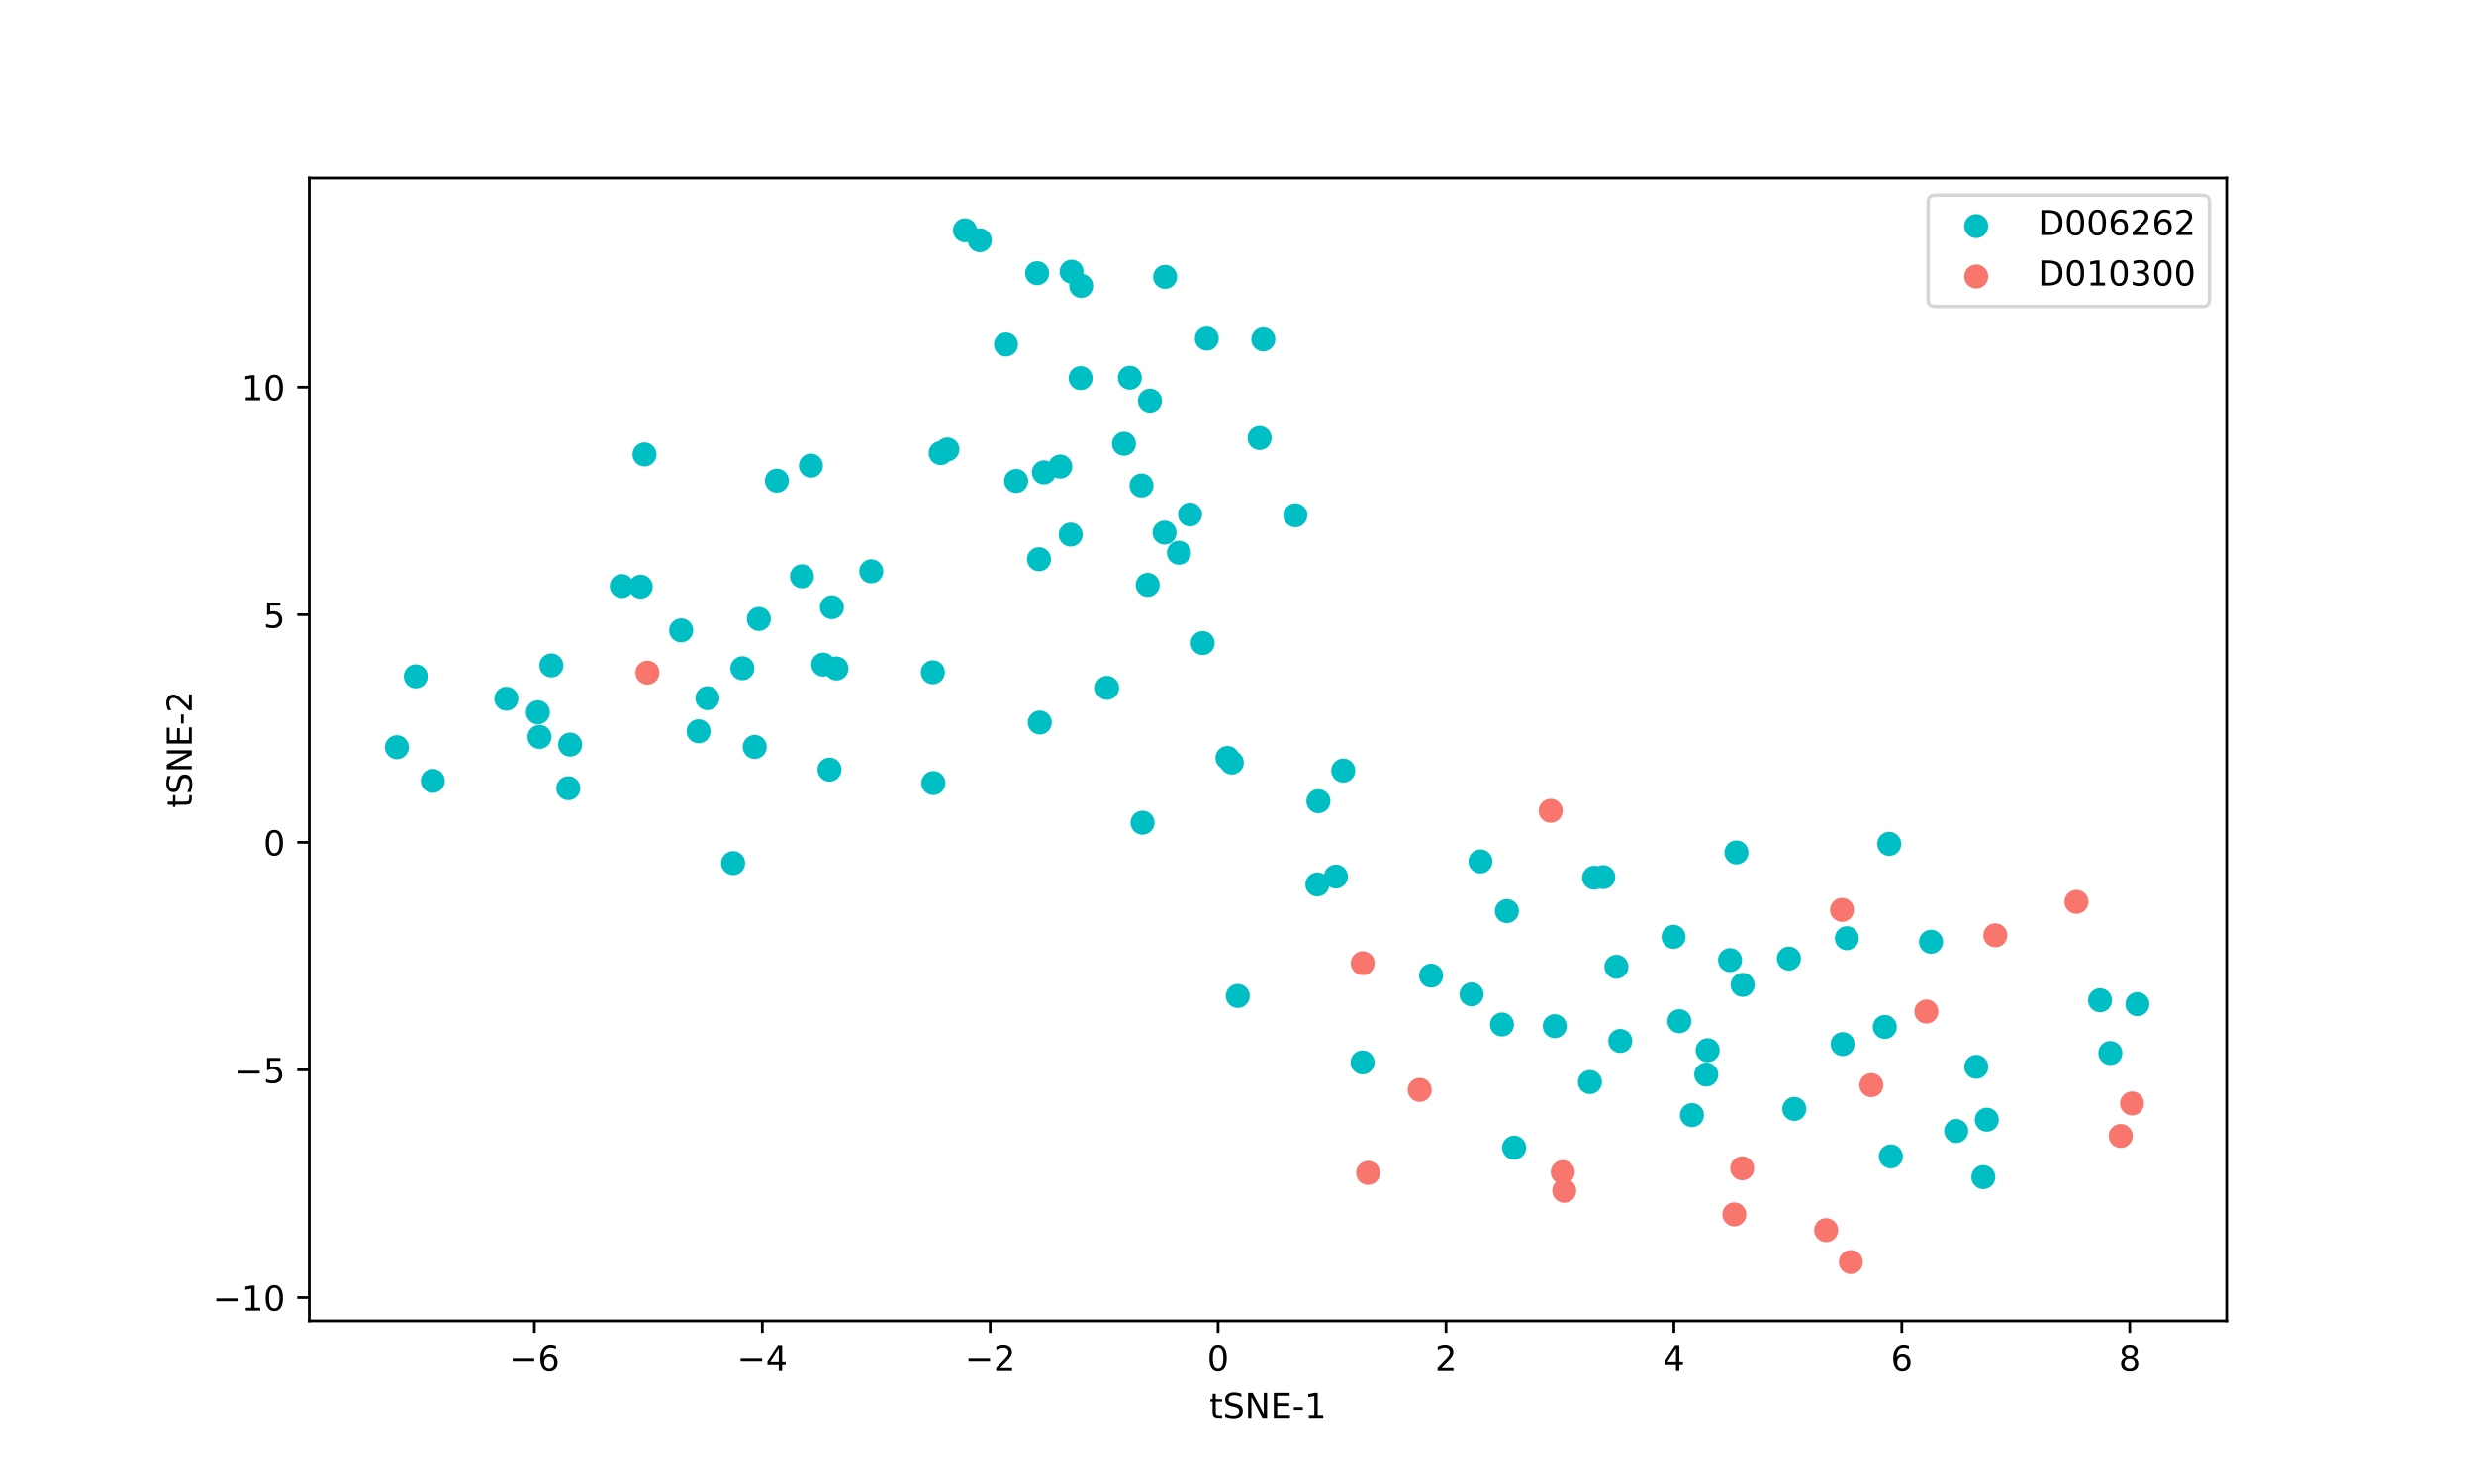 <?xml version="1.0" encoding="utf-8" standalone="no"?>
<!DOCTYPE svg PUBLIC "-//W3C//DTD SVG 1.1//EN"
  "http://www.w3.org/Graphics/SVG/1.1/DTD/svg11.dtd">
<!-- Created with matplotlib (https://matplotlib.org/) -->
<svg height="432pt" version="1.1" viewBox="0 0 720 432" width="720pt" xmlns="http://www.w3.org/2000/svg" xmlns:xlink="http://www.w3.org/1999/xlink">
 <defs>
  <style type="text/css">
*{stroke-linecap:butt;stroke-linejoin:round;}
  </style>
 </defs>
 <g id="figure_1">
  <g id="patch_1">
   <path d="M 0 432 
L 720 432 
L 720 0 
L 0 0 
z
" style="fill:#ffffff;"/>
  </g>
  <g id="axes_1">
   <g id="patch_2">
    <path d="M 90 384.48 
L 648 384.48 
L 648 51.84 
L 90 51.84 
z
" style="fill:#ffffff;"/>
   </g>
   <g id="PathCollection_1">
    <defs>
     <path d="M 0 3 
C 0.796 3 1.559 2.684 2.121 2.121 
C 2.684 1.559 3 0.796 3 0 
C 3 -0.796 2.684 -1.559 2.121 -2.121 
C 1.559 -2.684 0.796 -3 0 -3 
C -0.796 -3 -1.559 -2.684 -2.121 -2.121 
C -2.684 -1.559 -3 -0.796 -3 0 
C -3 0.796 -2.684 1.559 -2.121 2.121 
C -1.559 2.684 -0.796 3 0 3 
z
" id="me7dc61586c" style="stroke:#00bfc4;"/>
    </defs>
    <g clip-path="url(#pc7f57f9c64)">
     <use style="fill:#00bfc4;stroke:#00bfc4;" x="487.05" xlink:href="#me7dc61586c" y="272.717"/>
     <use style="fill:#00bfc4;stroke:#00bfc4;" x="578.199" xlink:href="#me7dc61586c" y="325.941"/>
     <use style="fill:#00bfc4;stroke:#00bfc4;" x="549.819" xlink:href="#me7dc61586c" y="245.655"/>
     <use style="fill:#00bfc4;stroke:#00bfc4;" x="503.492" xlink:href="#me7dc61586c" y="279.493"/>
     <use style="fill:#00bfc4;stroke:#00bfc4;" x="463.943" xlink:href="#me7dc61586c" y="255.499"/>
     <use style="fill:#00bfc4;stroke:#00bfc4;" x="360.226" xlink:href="#me7dc61586c" y="289.92"/>
     <use style="fill:#00bfc4;stroke:#00bfc4;" x="614.167" xlink:href="#me7dc61586c" y="306.543"/>
     <use style="fill:#00bfc4;stroke:#00bfc4;" x="536.261" xlink:href="#me7dc61586c" y="303.934"/>
     <use style="fill:#00bfc4;stroke:#00bfc4;" x="492.409" xlink:href="#me7dc61586c" y="324.606"/>
     <use style="fill:#00bfc4;stroke:#00bfc4;" x="537.482" xlink:href="#me7dc61586c" y="273.114"/>
     <use style="fill:#00bfc4;stroke:#00bfc4;" x="462.719" xlink:href="#me7dc61586c" y="314.992"/>
     <use style="fill:#00bfc4;stroke:#00bfc4;" x="561.971" xlink:href="#me7dc61586c" y="274.144"/>
     <use style="fill:#00bfc4;stroke:#00bfc4;" x="416.484" xlink:href="#me7dc61586c" y="284.002"/>
     <use style="fill:#00bfc4;stroke:#00bfc4;" x="470.419" xlink:href="#me7dc61586c" y="281.428"/>
     <use style="fill:#00bfc4;stroke:#00bfc4;" x="438.542" xlink:href="#me7dc61586c" y="265.218"/>
     <use style="fill:#00bfc4;stroke:#00bfc4;" x="622.036" xlink:href="#me7dc61586c" y="292.313"/>
     <use style="fill:#00bfc4;stroke:#00bfc4;" x="471.544" xlink:href="#me7dc61586c" y="303.025"/>
     <use style="fill:#00bfc4;stroke:#00bfc4;" x="505.357" xlink:href="#me7dc61586c" y="248.149"/>
     <use style="fill:#00bfc4;stroke:#00bfc4;" x="611.165" xlink:href="#me7dc61586c" y="291.183"/>
     <use style="fill:#00bfc4;stroke:#00bfc4;" x="522.188" xlink:href="#me7dc61586c" y="322.802"/>
     <use style="fill:#00bfc4;stroke:#00bfc4;" x="550.292" xlink:href="#me7dc61586c" y="336.628"/>
     <use style="fill:#00bfc4;stroke:#00bfc4;" x="577.2" xlink:href="#me7dc61586c" y="342.661"/>
     <use style="fill:#00bfc4;stroke:#00bfc4;" x="428.266" xlink:href="#me7dc61586c" y="289.457"/>
     <use style="fill:#00bfc4;stroke:#00bfc4;" x="430.854" xlink:href="#me7dc61586c" y="250.767"/>
     <use style="fill:#00bfc4;stroke:#00bfc4;" x="496.973" xlink:href="#me7dc61586c" y="305.717"/>
     <use style="fill:#00bfc4;stroke:#00bfc4;" x="569.307" xlink:href="#me7dc61586c" y="329.24"/>
     <use style="fill:#00bfc4;stroke:#00bfc4;" x="488.74" xlink:href="#me7dc61586c" y="297.268"/>
     <use style="fill:#00bfc4;stroke:#00bfc4;" x="548.532" xlink:href="#me7dc61586c" y="298.939"/>
     <use style="fill:#00bfc4;stroke:#00bfc4;" x="520.622" xlink:href="#me7dc61586c" y="279.043"/>
     <use style="fill:#00bfc4;stroke:#00bfc4;" x="383.392" xlink:href="#me7dc61586c" y="257.464"/>
     <use style="fill:#00bfc4;stroke:#00bfc4;" x="437.113" xlink:href="#me7dc61586c" y="298.233"/>
     <use style="fill:#00bfc4;stroke:#00bfc4;" x="452.477" xlink:href="#me7dc61586c" y="298.712"/>
     <use style="fill:#00bfc4;stroke:#00bfc4;" x="396.547" xlink:href="#me7dc61586c" y="309.27"/>
     <use style="fill:#00bfc4;stroke:#00bfc4;" x="466.593" xlink:href="#me7dc61586c" y="255.34"/>
     <use style="fill:#00bfc4;stroke:#00bfc4;" x="575.147" xlink:href="#me7dc61586c" y="310.556"/>
     <use style="fill:#00bfc4;stroke:#00bfc4;" x="440.651" xlink:href="#me7dc61586c" y="334.084"/>
     <use style="fill:#00bfc4;stroke:#00bfc4;" x="496.56" xlink:href="#me7dc61586c" y="312.81"/>
     <use style="fill:#00bfc4;stroke:#00bfc4;" x="507.158" xlink:href="#me7dc61586c" y="286.7"/>
     <use style="fill:#00bfc4;stroke:#00bfc4;" x="314.656" xlink:href="#me7dc61586c" y="83.218"/>
     <use style="fill:#00bfc4;stroke:#00bfc4;" x="343.099" xlink:href="#me7dc61586c" y="160.916"/>
     <use style="fill:#00bfc4;stroke:#00bfc4;" x="120.999" xlink:href="#me7dc61586c" y="196.898"/>
     <use style="fill:#00bfc4;stroke:#00bfc4;" x="156.542" xlink:href="#me7dc61586c" y="207.37"/>
     <use style="fill:#00bfc4;stroke:#00bfc4;" x="242.1" xlink:href="#me7dc61586c" y="176.772"/>
     <use style="fill:#00bfc4;stroke:#00bfc4;" x="205.878" xlink:href="#me7dc61586c" y="203.247"/>
     <use style="fill:#00bfc4;stroke:#00bfc4;" x="275.715" xlink:href="#me7dc61586c" y="130.836"/>
     <use style="fill:#00bfc4;stroke:#00bfc4;" x="216.046" xlink:href="#me7dc61586c" y="194.539"/>
     <use style="fill:#00bfc4;stroke:#00bfc4;" x="280.825" xlink:href="#me7dc61586c" y="67.046"/>
     <use style="fill:#00bfc4;stroke:#00bfc4;" x="351.213" xlink:href="#me7dc61586c" y="98.569"/>
     <use style="fill:#00bfc4;stroke:#00bfc4;" x="332.203" xlink:href="#me7dc61586c" y="141.332"/>
     <use style="fill:#00bfc4;stroke:#00bfc4;" x="303.793" xlink:href="#me7dc61586c" y="137.514"/>
     <use style="fill:#00bfc4;stroke:#00bfc4;" x="292.759" xlink:href="#me7dc61586c" y="100.29"/>
     <use style="fill:#00bfc4;stroke:#00bfc4;" x="302.606" xlink:href="#me7dc61586c" y="210.337"/>
     <use style="fill:#00bfc4;stroke:#00bfc4;" x="219.644" xlink:href="#me7dc61586c" y="217.437"/>
     <use style="fill:#00bfc4;stroke:#00bfc4;" x="334.667" xlink:href="#me7dc61586c" y="116.621"/>
     <use style="fill:#00bfc4;stroke:#00bfc4;" x="271.487" xlink:href="#me7dc61586c" y="195.702"/>
     <use style="fill:#00bfc4;stroke:#00bfc4;" x="295.729" xlink:href="#me7dc61586c" y="140.003"/>
     <use style="fill:#00bfc4;stroke:#00bfc4;" x="358.489" xlink:href="#me7dc61586c" y="221.988"/>
     <use style="fill:#00bfc4;stroke:#00bfc4;" x="157.001" xlink:href="#me7dc61586c" y="214.522"/>
     <use style="fill:#00bfc4;stroke:#00bfc4;" x="160.459" xlink:href="#me7dc61586c" y="193.713"/>
     <use style="fill:#00bfc4;stroke:#00bfc4;" x="334.008" xlink:href="#me7dc61586c" y="170.258"/>
     <use style="fill:#00bfc4;stroke:#00bfc4;" x="332.509" xlink:href="#me7dc61586c" y="239.487"/>
     <use style="fill:#00bfc4;stroke:#00bfc4;" x="314.494" xlink:href="#me7dc61586c" y="110.067"/>
     <use style="fill:#00bfc4;stroke:#00bfc4;" x="311.862" xlink:href="#me7dc61586c" y="79.099"/>
     <use style="fill:#00bfc4;stroke:#00bfc4;" x="390.921" xlink:href="#me7dc61586c" y="224.319"/>
     <use style="fill:#00bfc4;stroke:#00bfc4;" x="125.961" xlink:href="#me7dc61586c" y="227.325"/>
     <use style="fill:#00bfc4;stroke:#00bfc4;" x="301.83" xlink:href="#me7dc61586c" y="79.535"/>
     <use style="fill:#00bfc4;stroke:#00bfc4;" x="187.569" xlink:href="#me7dc61586c" y="132.286"/>
     <use style="fill:#00bfc4;stroke:#00bfc4;" x="376.985" xlink:href="#me7dc61586c" y="149.993"/>
     <use style="fill:#00bfc4;stroke:#00bfc4;" x="388.788" xlink:href="#me7dc61586c" y="255.169"/>
     <use style="fill:#00bfc4;stroke:#00bfc4;" x="311.601" xlink:href="#me7dc61586c" y="155.627"/>
     <use style="fill:#00bfc4;stroke:#00bfc4;" x="115.492" xlink:href="#me7dc61586c" y="217.524"/>
     <use style="fill:#00bfc4;stroke:#00bfc4;" x="165.394" xlink:href="#me7dc61586c" y="229.456"/>
     <use style="fill:#00bfc4;stroke:#00bfc4;" x="243.43" xlink:href="#me7dc61586c" y="194.612"/>
     <use style="fill:#00bfc4;stroke:#00bfc4;" x="327.104" xlink:href="#me7dc61586c" y="129.189"/>
     <use style="fill:#00bfc4;stroke:#00bfc4;" x="285.146" xlink:href="#me7dc61586c" y="69.942"/>
     <use style="fill:#00bfc4;stroke:#00bfc4;" x="273.764" xlink:href="#me7dc61586c" y="131.895"/>
     <use style="fill:#00bfc4;stroke:#00bfc4;" x="338.914" xlink:href="#me7dc61586c" y="155.051"/>
     <use style="fill:#00bfc4;stroke:#00bfc4;" x="233.388" xlink:href="#me7dc61586c" y="167.757"/>
     <use style="fill:#00bfc4;stroke:#00bfc4;" x="147.364" xlink:href="#me7dc61586c" y="203.411"/>
     <use style="fill:#00bfc4;stroke:#00bfc4;" x="346.331" xlink:href="#me7dc61586c" y="149.764"/>
     <use style="fill:#00bfc4;stroke:#00bfc4;" x="165.925" xlink:href="#me7dc61586c" y="216.762"/>
     <use style="fill:#00bfc4;stroke:#00bfc4;" x="302.367" xlink:href="#me7dc61586c" y="162.79"/>
     <use style="fill:#00bfc4;stroke:#00bfc4;" x="220.845" xlink:href="#me7dc61586c" y="180.189"/>
     <use style="fill:#00bfc4;stroke:#00bfc4;" x="357.22" xlink:href="#me7dc61586c" y="220.642"/>
     <use style="fill:#00bfc4;stroke:#00bfc4;" x="186.468" xlink:href="#me7dc61586c" y="170.774"/>
     <use style="fill:#00bfc4;stroke:#00bfc4;" x="367.653" xlink:href="#me7dc61586c" y="98.797"/>
     <use style="fill:#00bfc4;stroke:#00bfc4;" x="241.413" xlink:href="#me7dc61586c" y="224.045"/>
     <use style="fill:#00bfc4;stroke:#00bfc4;" x="308.557" xlink:href="#me7dc61586c" y="135.816"/>
     <use style="fill:#00bfc4;stroke:#00bfc4;" x="383.683" xlink:href="#me7dc61586c" y="233.244"/>
     <use style="fill:#00bfc4;stroke:#00bfc4;" x="328.813" xlink:href="#me7dc61586c" y="109.958"/>
     <use style="fill:#00bfc4;stroke:#00bfc4;" x="198.237" xlink:href="#me7dc61586c" y="183.507"/>
     <use style="fill:#00bfc4;stroke:#00bfc4;" x="366.582" xlink:href="#me7dc61586c" y="127.513"/>
     <use style="fill:#00bfc4;stroke:#00bfc4;" x="322.193" xlink:href="#me7dc61586c" y="200.238"/>
     <use style="fill:#00bfc4;stroke:#00bfc4;" x="235.997" xlink:href="#me7dc61586c" y="135.547"/>
     <use style="fill:#00bfc4;stroke:#00bfc4;" x="226.089" xlink:href="#me7dc61586c" y="139.924"/>
     <use style="fill:#00bfc4;stroke:#00bfc4;" x="271.628" xlink:href="#me7dc61586c" y="227.956"/>
     <use style="fill:#00bfc4;stroke:#00bfc4;" x="253.561" xlink:href="#me7dc61586c" y="166.313"/>
     <use style="fill:#00bfc4;stroke:#00bfc4;" x="339.071" xlink:href="#me7dc61586c" y="80.596"/>
     <use style="fill:#00bfc4;stroke:#00bfc4;" x="239.564" xlink:href="#me7dc61586c" y="193.475"/>
     <use style="fill:#00bfc4;stroke:#00bfc4;" x="180.968" xlink:href="#me7dc61586c" y="170.608"/>
     <use style="fill:#00bfc4;stroke:#00bfc4;" x="203.312" xlink:href="#me7dc61586c" y="212.896"/>
     <use style="fill:#00bfc4;stroke:#00bfc4;" x="213.354" xlink:href="#me7dc61586c" y="251.254"/>
     <use style="fill:#00bfc4;stroke:#00bfc4;" x="350.007" xlink:href="#me7dc61586c" y="187.205"/>
    </g>
   </g>
   <g id="PathCollection_2">
    <defs>
     <path d="M 0 3 
C 0.796 3 1.559 2.684 2.121 2.121 
C 2.684 1.559 3 0.796 3 0 
C 3 -0.796 2.684 -1.559 2.121 -2.121 
C 1.559 -2.684 0.796 -3 0 -3 
C -0.796 -3 -1.559 -2.684 -2.121 -2.121 
C -2.684 -1.559 -3 -0.796 -3 0 
C -3 0.796 -2.684 1.559 -2.121 2.121 
C -1.559 2.684 -0.796 3 0 3 
z
" id="mecf1a7e232" style="stroke:#f8766d;"/>
    </defs>
    <g clip-path="url(#pc7f57f9c64)">
     <use style="fill:#f8766d;stroke:#f8766d;" x="504.738" xlink:href="#mecf1a7e232" y="353.509"/>
     <use style="fill:#f8766d;stroke:#f8766d;" x="617.189" xlink:href="#mecf1a7e232" y="330.682"/>
     <use style="fill:#f8766d;stroke:#f8766d;" x="413.171" xlink:href="#mecf1a7e232" y="317.262"/>
     <use style="fill:#f8766d;stroke:#f8766d;" x="544.614" xlink:href="#mecf1a7e232" y="315.884"/>
     <use style="fill:#f8766d;stroke:#f8766d;" x="538.639" xlink:href="#mecf1a7e232" y="367.39"/>
     <use style="fill:#f8766d;stroke:#f8766d;" x="396.603" xlink:href="#mecf1a7e232" y="280.382"/>
     <use style="fill:#f8766d;stroke:#f8766d;" x="454.815" xlink:href="#mecf1a7e232" y="341.221"/>
     <use style="fill:#f8766d;stroke:#f8766d;" x="507.036" xlink:href="#mecf1a7e232" y="340.097"/>
     <use style="fill:#f8766d;stroke:#f8766d;" x="536.079" xlink:href="#mecf1a7e232" y="264.866"/>
     <use style="fill:#f8766d;stroke:#f8766d;" x="451.294" xlink:href="#mecf1a7e232" y="236.027"/>
     <use style="fill:#f8766d;stroke:#f8766d;" x="560.615" xlink:href="#mecf1a7e232" y="294.466"/>
     <use style="fill:#f8766d;stroke:#f8766d;" x="580.69" xlink:href="#mecf1a7e232" y="272.262"/>
     <use style="fill:#f8766d;stroke:#f8766d;" x="604.3" xlink:href="#mecf1a7e232" y="262.531"/>
     <use style="fill:#f8766d;stroke:#f8766d;" x="620.478" xlink:href="#mecf1a7e232" y="321.22"/>
     <use style="fill:#f8766d;stroke:#f8766d;" x="455.239" xlink:href="#mecf1a7e232" y="346.635"/>
     <use style="fill:#f8766d;stroke:#f8766d;" x="531.461" xlink:href="#mecf1a7e232" y="358.093"/>
     <use style="fill:#f8766d;stroke:#f8766d;" x="398.163" xlink:href="#mecf1a7e232" y="341.43"/>
     <use style="fill:#f8766d;stroke:#f8766d;" x="188.416" xlink:href="#mecf1a7e232" y="195.817"/>
    </g>
   </g>
   <g id="matplotlib.axis_1">
    <g id="xtick_1">
     <g id="line2d_1">
      <defs>
       <path d="M 0 0 
L 0 3.5 
" id="m15be13f024" style="stroke:#000000;stroke-width:0.8;"/>
      </defs>
      <g>
       <use style="stroke:#000000;stroke-width:0.8;" x="155.528" xlink:href="#m15be13f024" y="384.48"/>
      </g>
     </g>
     <g id="text_1">
      <!-- −6 -->
      <defs>
       <path d="M 10.594 35.5 
L 73.188 35.5 
L 73.188 27.203 
L 10.594 27.203 
z
" id="DejaVuSans-8722"/>
       <path d="M 33.016 40.375 
Q 26.375 40.375 22.484 35.828 
Q 18.609 31.297 18.609 23.391 
Q 18.609 15.531 22.484 10.953 
Q 26.375 6.391 33.016 6.391 
Q 39.656 6.391 43.531 10.953 
Q 47.406 15.531 47.406 23.391 
Q 47.406 31.297 43.531 35.828 
Q 39.656 40.375 33.016 40.375 
z
M 52.594 71.297 
L 52.594 62.312 
Q 48.875 64.062 45.094 64.984 
Q 41.312 65.922 37.594 65.922 
Q 27.828 65.922 22.672 59.328 
Q 17.531 52.734 16.797 39.406 
Q 19.672 43.656 24.016 45.922 
Q 28.375 48.188 33.594 48.188 
Q 44.578 48.188 50.953 41.516 
Q 57.328 34.859 57.328 23.391 
Q 57.328 12.156 50.688 5.359 
Q 44.047 -1.422 33.016 -1.422 
Q 20.359 -1.422 13.672 8.266 
Q 6.984 17.969 6.984 36.375 
Q 6.984 53.656 15.188 63.938 
Q 23.391 74.219 37.203 74.219 
Q 40.922 74.219 44.703 73.484 
Q 48.484 72.75 52.594 71.297 
z
" id="DejaVuSans-54"/>
      </defs>
      <g transform="translate(148.157 399.078)scale(0.1 -0.1)">
       <use xlink:href="#DejaVuSans-8722"/>
       <use x="83.789" xlink:href="#DejaVuSans-54"/>
      </g>
     </g>
    </g>
    <g id="xtick_2">
     <g id="line2d_2">
      <g>
       <use style="stroke:#000000;stroke-width:0.8;" x="221.852" xlink:href="#m15be13f024" y="384.48"/>
      </g>
     </g>
     <g id="text_2">
      <!-- −4 -->
      <defs>
       <path d="M 37.797 64.312 
L 12.891 25.391 
L 37.797 25.391 
z
M 35.203 72.906 
L 47.609 72.906 
L 47.609 25.391 
L 58.016 25.391 
L 58.016 17.188 
L 47.609 17.188 
L 47.609 0 
L 37.797 0 
L 37.797 17.188 
L 4.891 17.188 
L 4.891 26.703 
z
" id="DejaVuSans-52"/>
      </defs>
      <g transform="translate(214.481 399.078)scale(0.1 -0.1)">
       <use xlink:href="#DejaVuSans-8722"/>
       <use x="83.789" xlink:href="#DejaVuSans-52"/>
      </g>
     </g>
    </g>
    <g id="xtick_3">
     <g id="line2d_3">
      <g>
       <use style="stroke:#000000;stroke-width:0.8;" x="288.177" xlink:href="#m15be13f024" y="384.48"/>
      </g>
     </g>
     <g id="text_3">
      <!-- −2 -->
      <defs>
       <path d="M 19.188 8.297 
L 53.609 8.297 
L 53.609 0 
L 7.328 0 
L 7.328 8.297 
Q 12.938 14.109 22.625 23.891 
Q 32.328 33.688 34.812 36.531 
Q 39.547 41.844 41.422 45.531 
Q 43.312 49.219 43.312 52.781 
Q 43.312 58.594 39.234 62.25 
Q 35.156 65.922 28.609 65.922 
Q 23.969 65.922 18.812 64.312 
Q 13.672 62.703 7.812 59.422 
L 7.812 69.391 
Q 13.766 71.781 18.938 73 
Q 24.125 74.219 28.422 74.219 
Q 39.75 74.219 46.484 68.547 
Q 53.219 62.891 53.219 53.422 
Q 53.219 48.922 51.531 44.891 
Q 49.859 40.875 45.406 35.406 
Q 44.188 33.984 37.641 27.219 
Q 31.109 20.453 19.188 8.297 
z
" id="DejaVuSans-50"/>
      </defs>
      <g transform="translate(280.806 399.078)scale(0.1 -0.1)">
       <use xlink:href="#DejaVuSans-8722"/>
       <use x="83.789" xlink:href="#DejaVuSans-50"/>
      </g>
     </g>
    </g>
    <g id="xtick_4">
     <g id="line2d_4">
      <g>
       <use style="stroke:#000000;stroke-width:0.8;" x="354.501" xlink:href="#m15be13f024" y="384.48"/>
      </g>
     </g>
     <g id="text_4">
      <!-- 0 -->
      <defs>
       <path d="M 31.781 66.406 
Q 24.172 66.406 20.328 58.906 
Q 16.5 51.422 16.5 36.375 
Q 16.5 21.391 20.328 13.891 
Q 24.172 6.391 31.781 6.391 
Q 39.453 6.391 43.281 13.891 
Q 47.125 21.391 47.125 36.375 
Q 47.125 51.422 43.281 58.906 
Q 39.453 66.406 31.781 66.406 
z
M 31.781 74.219 
Q 44.047 74.219 50.516 64.516 
Q 56.984 54.828 56.984 36.375 
Q 56.984 17.969 50.516 8.266 
Q 44.047 -1.422 31.781 -1.422 
Q 19.531 -1.422 13.062 8.266 
Q 6.594 17.969 6.594 36.375 
Q 6.594 54.828 13.062 64.516 
Q 19.531 74.219 31.781 74.219 
z
" id="DejaVuSans-48"/>
      </defs>
      <g transform="translate(351.32 399.078)scale(0.1 -0.1)">
       <use xlink:href="#DejaVuSans-48"/>
      </g>
     </g>
    </g>
    <g id="xtick_5">
     <g id="line2d_5">
      <g>
       <use style="stroke:#000000;stroke-width:0.8;" x="420.826" xlink:href="#m15be13f024" y="384.48"/>
      </g>
     </g>
     <g id="text_5">
      <!-- 2 -->
      <g transform="translate(417.644 399.078)scale(0.1 -0.1)">
       <use xlink:href="#DejaVuSans-50"/>
      </g>
     </g>
    </g>
    <g id="xtick_6">
     <g id="line2d_6">
      <g>
       <use style="stroke:#000000;stroke-width:0.8;" x="487.15" xlink:href="#m15be13f024" y="384.48"/>
      </g>
     </g>
     <g id="text_6">
      <!-- 4 -->
      <g transform="translate(483.969 399.078)scale(0.1 -0.1)">
       <use xlink:href="#DejaVuSans-52"/>
      </g>
     </g>
    </g>
    <g id="xtick_7">
     <g id="line2d_7">
      <g>
       <use style="stroke:#000000;stroke-width:0.8;" x="553.474" xlink:href="#m15be13f024" y="384.48"/>
      </g>
     </g>
     <g id="text_7">
      <!-- 6 -->
      <g transform="translate(550.293 399.078)scale(0.1 -0.1)">
       <use xlink:href="#DejaVuSans-54"/>
      </g>
     </g>
    </g>
    <g id="xtick_8">
     <g id="line2d_8">
      <g>
       <use style="stroke:#000000;stroke-width:0.8;" x="619.799" xlink:href="#m15be13f024" y="384.48"/>
      </g>
     </g>
     <g id="text_8">
      <!-- 8 -->
      <defs>
       <path d="M 31.781 34.625 
Q 24.75 34.625 20.719 30.859 
Q 16.703 27.094 16.703 20.516 
Q 16.703 13.922 20.719 10.156 
Q 24.75 6.391 31.781 6.391 
Q 38.812 6.391 42.859 10.172 
Q 46.922 13.969 46.922 20.516 
Q 46.922 27.094 42.891 30.859 
Q 38.875 34.625 31.781 34.625 
z
M 21.922 38.812 
Q 15.578 40.375 12.031 44.719 
Q 8.5 49.078 8.5 55.328 
Q 8.5 64.062 14.719 69.141 
Q 20.953 74.219 31.781 74.219 
Q 42.672 74.219 48.875 69.141 
Q 55.078 64.062 55.078 55.328 
Q 55.078 49.078 51.531 44.719 
Q 48 40.375 41.703 38.812 
Q 48.828 37.156 52.797 32.312 
Q 56.781 27.484 56.781 20.516 
Q 56.781 9.906 50.312 4.234 
Q 43.844 -1.422 31.781 -1.422 
Q 19.734 -1.422 13.25 4.234 
Q 6.781 9.906 6.781 20.516 
Q 6.781 27.484 10.781 32.312 
Q 14.797 37.156 21.922 38.812 
z
M 18.312 54.391 
Q 18.312 48.734 21.844 45.562 
Q 25.391 42.391 31.781 42.391 
Q 38.141 42.391 41.719 45.562 
Q 45.312 48.734 45.312 54.391 
Q 45.312 60.062 41.719 63.234 
Q 38.141 66.406 31.781 66.406 
Q 25.391 66.406 21.844 63.234 
Q 18.312 60.062 18.312 54.391 
z
" id="DejaVuSans-56"/>
      </defs>
      <g transform="translate(616.617 399.078)scale(0.1 -0.1)">
       <use xlink:href="#DejaVuSans-56"/>
      </g>
     </g>
    </g>
    <g id="text_9">
     <!-- tSNE-1 -->
     <defs>
      <path d="M 18.312 70.219 
L 18.312 54.688 
L 36.812 54.688 
L 36.812 47.703 
L 18.312 47.703 
L 18.312 18.016 
Q 18.312 11.328 20.141 9.422 
Q 21.969 7.516 27.594 7.516 
L 36.812 7.516 
L 36.812 0 
L 27.594 0 
Q 17.188 0 13.234 3.875 
Q 9.281 7.766 9.281 18.016 
L 9.281 47.703 
L 2.688 47.703 
L 2.688 54.688 
L 9.281 54.688 
L 9.281 70.219 
z
" id="DejaVuSans-116"/>
      <path d="M 53.516 70.516 
L 53.516 60.891 
Q 47.906 63.578 42.922 64.891 
Q 37.938 66.219 33.297 66.219 
Q 25.25 66.219 20.875 63.094 
Q 16.5 59.969 16.5 54.203 
Q 16.5 49.359 19.406 46.891 
Q 22.312 44.438 30.422 42.922 
L 36.375 41.703 
Q 47.406 39.594 52.656 34.297 
Q 57.906 29 57.906 20.125 
Q 57.906 9.516 50.797 4.047 
Q 43.703 -1.422 29.984 -1.422 
Q 24.812 -1.422 18.969 -0.25 
Q 13.141 0.922 6.891 3.219 
L 6.891 13.375 
Q 12.891 10.016 18.656 8.297 
Q 24.422 6.594 29.984 6.594 
Q 38.422 6.594 43.016 9.906 
Q 47.609 13.234 47.609 19.391 
Q 47.609 24.75 44.312 27.781 
Q 41.016 30.812 33.5 32.328 
L 27.484 33.5 
Q 16.453 35.688 11.516 40.375 
Q 6.594 45.062 6.594 53.422 
Q 6.594 63.094 13.406 68.656 
Q 20.219 74.219 32.172 74.219 
Q 37.312 74.219 42.625 73.281 
Q 47.953 72.359 53.516 70.516 
z
" id="DejaVuSans-83"/>
      <path d="M 9.812 72.906 
L 23.094 72.906 
L 55.422 11.922 
L 55.422 72.906 
L 64.984 72.906 
L 64.984 0 
L 51.703 0 
L 19.391 60.984 
L 19.391 0 
L 9.812 0 
z
" id="DejaVuSans-78"/>
      <path d="M 9.812 72.906 
L 55.906 72.906 
L 55.906 64.594 
L 19.672 64.594 
L 19.672 43.016 
L 54.391 43.016 
L 54.391 34.719 
L 19.672 34.719 
L 19.672 8.297 
L 56.781 8.297 
L 56.781 0 
L 9.812 0 
z
" id="DejaVuSans-69"/>
      <path d="M 4.891 31.391 
L 31.203 31.391 
L 31.203 23.391 
L 4.891 23.391 
z
" id="DejaVuSans-45"/>
      <path d="M 12.406 8.297 
L 28.516 8.297 
L 28.516 63.922 
L 10.984 60.406 
L 10.984 69.391 
L 28.422 72.906 
L 38.281 72.906 
L 38.281 8.297 
L 54.391 8.297 
L 54.391 0 
L 12.406 0 
z
" id="DejaVuSans-49"/>
     </defs>
     <g transform="translate(351.98 412.757)scale(0.1 -0.1)">
      <use xlink:href="#DejaVuSans-116"/>
      <use x="39.209" xlink:href="#DejaVuSans-83"/>
      <use x="102.686" xlink:href="#DejaVuSans-78"/>
      <use x="177.49" xlink:href="#DejaVuSans-69"/>
      <use x="240.674" xlink:href="#DejaVuSans-45"/>
      <use x="276.758" xlink:href="#DejaVuSans-49"/>
     </g>
    </g>
   </g>
   <g id="matplotlib.axis_2">
    <g id="ytick_1">
     <g id="line2d_9">
      <defs>
       <path d="M 0 0 
L -3.5 0 
" id="m83e92a8550" style="stroke:#000000;stroke-width:0.8;"/>
      </defs>
      <g>
       <use style="stroke:#000000;stroke-width:0.8;" x="90" xlink:href="#m83e92a8550" y="377.7"/>
      </g>
     </g>
     <g id="text_10">
      <!-- −10 -->
      <g transform="translate(61.895 381.499)scale(0.1 -0.1)">
       <use xlink:href="#DejaVuSans-8722"/>
       <use x="83.789" xlink:href="#DejaVuSans-49"/>
       <use x="147.412" xlink:href="#DejaVuSans-48"/>
      </g>
     </g>
    </g>
    <g id="ytick_2">
     <g id="line2d_10">
      <g>
       <use style="stroke:#000000;stroke-width:0.8;" x="90" xlink:href="#m83e92a8550" y="311.45"/>
      </g>
     </g>
     <g id="text_11">
      <!-- −5 -->
      <defs>
       <path d="M 10.797 72.906 
L 49.516 72.906 
L 49.516 64.594 
L 19.828 64.594 
L 19.828 46.734 
Q 21.969 47.469 24.109 47.828 
Q 26.266 48.188 28.422 48.188 
Q 40.625 48.188 47.75 41.5 
Q 54.891 34.812 54.891 23.391 
Q 54.891 11.625 47.562 5.094 
Q 40.234 -1.422 26.906 -1.422 
Q 22.312 -1.422 17.547 -0.641 
Q 12.797 0.141 7.719 1.703 
L 7.719 11.625 
Q 12.109 9.234 16.797 8.062 
Q 21.484 6.891 26.703 6.891 
Q 35.156 6.891 40.078 11.328 
Q 45.016 15.766 45.016 23.391 
Q 45.016 31 40.078 35.438 
Q 35.156 39.891 26.703 39.891 
Q 22.75 39.891 18.812 39.016 
Q 14.891 38.141 10.797 36.281 
z
" id="DejaVuSans-53"/>
      </defs>
      <g transform="translate(68.258 315.249)scale(0.1 -0.1)">
       <use xlink:href="#DejaVuSans-8722"/>
       <use x="83.789" xlink:href="#DejaVuSans-53"/>
      </g>
     </g>
    </g>
    <g id="ytick_3">
     <g id="line2d_11">
      <g>
       <use style="stroke:#000000;stroke-width:0.8;" x="90" xlink:href="#m83e92a8550" y="245.2"/>
      </g>
     </g>
     <g id="text_12">
      <!-- 0 -->
      <g transform="translate(76.638 249)scale(0.1 -0.1)">
       <use xlink:href="#DejaVuSans-48"/>
      </g>
     </g>
    </g>
    <g id="ytick_4">
     <g id="line2d_12">
      <g>
       <use style="stroke:#000000;stroke-width:0.8;" x="90" xlink:href="#m83e92a8550" y="178.951"/>
      </g>
     </g>
     <g id="text_13">
      <!-- 5 -->
      <g transform="translate(76.638 182.75)scale(0.1 -0.1)">
       <use xlink:href="#DejaVuSans-53"/>
      </g>
     </g>
    </g>
    <g id="ytick_5">
     <g id="line2d_13">
      <g>
       <use style="stroke:#000000;stroke-width:0.8;" x="90" xlink:href="#m83e92a8550" y="112.701"/>
      </g>
     </g>
     <g id="text_14">
      <!-- 10 -->
      <g transform="translate(70.275 116.5)scale(0.1 -0.1)">
       <use xlink:href="#DejaVuSans-49"/>
       <use x="63.623" xlink:href="#DejaVuSans-48"/>
      </g>
     </g>
    </g>
    <g id="text_15">
     <!-- tSNE-2 -->
     <g transform="translate(55.816 235.18)rotate(-90)scale(0.1 -0.1)">
      <use xlink:href="#DejaVuSans-116"/>
      <use x="39.209" xlink:href="#DejaVuSans-83"/>
      <use x="102.686" xlink:href="#DejaVuSans-78"/>
      <use x="177.49" xlink:href="#DejaVuSans-69"/>
      <use x="240.674" xlink:href="#DejaVuSans-45"/>
      <use x="276.758" xlink:href="#DejaVuSans-50"/>
     </g>
    </g>
   </g>
   <g id="patch_3">
    <path d="M 90 384.48 
L 90 51.84 
" style="fill:none;stroke:#000000;stroke-linecap:square;stroke-linejoin:miter;stroke-width:0.8;"/>
   </g>
   <g id="patch_4">
    <path d="M 648 384.48 
L 648 51.84 
" style="fill:none;stroke:#000000;stroke-linecap:square;stroke-linejoin:miter;stroke-width:0.8;"/>
   </g>
   <g id="patch_5">
    <path d="M 90 384.48 
L 648 384.48 
" style="fill:none;stroke:#000000;stroke-linecap:square;stroke-linejoin:miter;stroke-width:0.8;"/>
   </g>
   <g id="patch_6">
    <path d="M 90 51.84 
L 648 51.84 
" style="fill:none;stroke:#000000;stroke-linecap:square;stroke-linejoin:miter;stroke-width:0.8;"/>
   </g>
   <g id="legend_1">
    <g id="patch_7">
     <path d="M 563.125 89.196 
L 641 89.196 
Q 643 89.196 643 87.196 
L 643 58.84 
Q 643 56.84 641 56.84 
L 563.125 56.84 
Q 561.125 56.84 561.125 58.84 
L 561.125 87.196 
Q 561.125 89.196 563.125 89.196 
z
" style="fill:#ffffff;opacity:0.8;stroke:#cccccc;stroke-linejoin:miter;"/>
    </g>
    <g id="PathCollection_3">
     <g>
      <use style="fill:#00bfc4;stroke:#00bfc4;" x="575.125" xlink:href="#me7dc61586c" y="65.813"/>
     </g>
    </g>
    <g id="text_16">
     <!-- D006262 -->
     <defs>
      <path d="M 19.672 64.797 
L 19.672 8.109 
L 31.594 8.109 
Q 46.688 8.109 53.688 14.938 
Q 60.688 21.781 60.688 36.531 
Q 60.688 51.172 53.688 57.984 
Q 46.688 64.797 31.594 64.797 
z
M 9.812 72.906 
L 30.078 72.906 
Q 51.266 72.906 61.172 64.094 
Q 71.094 55.281 71.094 36.531 
Q 71.094 17.672 61.125 8.828 
Q 51.172 0 30.078 0 
L 9.812 0 
z
" id="DejaVuSans-68"/>
     </defs>
     <g transform="translate(593.125 68.438)scale(0.1 -0.1)">
      <use xlink:href="#DejaVuSans-68"/>
      <use x="77.002" xlink:href="#DejaVuSans-48"/>
      <use x="140.625" xlink:href="#DejaVuSans-48"/>
      <use x="204.248" xlink:href="#DejaVuSans-54"/>
      <use x="267.871" xlink:href="#DejaVuSans-50"/>
      <use x="331.494" xlink:href="#DejaVuSans-54"/>
      <use x="395.117" xlink:href="#DejaVuSans-50"/>
     </g>
    </g>
    <g id="PathCollection_4">
     <g>
      <use style="fill:#f8766d;stroke:#f8766d;" x="575.125" xlink:href="#mecf1a7e232" y="80.492"/>
     </g>
    </g>
    <g id="text_17">
     <!-- D010300 -->
     <defs>
      <path d="M 40.578 39.312 
Q 47.656 37.797 51.625 33 
Q 55.609 28.219 55.609 21.188 
Q 55.609 10.406 48.188 4.484 
Q 40.766 -1.422 27.094 -1.422 
Q 22.516 -1.422 17.656 -0.516 
Q 12.797 0.391 7.625 2.203 
L 7.625 11.719 
Q 11.719 9.328 16.594 8.109 
Q 21.484 6.891 26.812 6.891 
Q 36.078 6.891 40.938 10.547 
Q 45.797 14.203 45.797 21.188 
Q 45.797 27.641 41.281 31.266 
Q 36.766 34.906 28.719 34.906 
L 20.219 34.906 
L 20.219 43.016 
L 29.109 43.016 
Q 36.375 43.016 40.234 45.922 
Q 44.094 48.828 44.094 54.297 
Q 44.094 59.906 40.109 62.906 
Q 36.141 65.922 28.719 65.922 
Q 24.656 65.922 20.016 65.031 
Q 15.375 64.156 9.812 62.312 
L 9.812 71.094 
Q 15.438 72.656 20.344 73.438 
Q 25.25 74.219 29.594 74.219 
Q 40.828 74.219 47.359 69.109 
Q 53.906 64.016 53.906 55.328 
Q 53.906 49.266 50.438 45.094 
Q 46.969 40.922 40.578 39.312 
z
" id="DejaVuSans-51"/>
     </defs>
     <g transform="translate(593.125 83.117)scale(0.1 -0.1)">
      <use xlink:href="#DejaVuSans-68"/>
      <use x="77.002" xlink:href="#DejaVuSans-48"/>
      <use x="140.625" xlink:href="#DejaVuSans-49"/>
      <use x="204.248" xlink:href="#DejaVuSans-48"/>
      <use x="267.871" xlink:href="#DejaVuSans-51"/>
      <use x="331.494" xlink:href="#DejaVuSans-48"/>
      <use x="395.117" xlink:href="#DejaVuSans-48"/>
     </g>
    </g>
   </g>
  </g>
 </g>
 <defs>
  <clipPath id="pc7f57f9c64">
   <rect height="332.64" width="558" x="90" y="51.84"/>
  </clipPath>
 </defs>
</svg>
